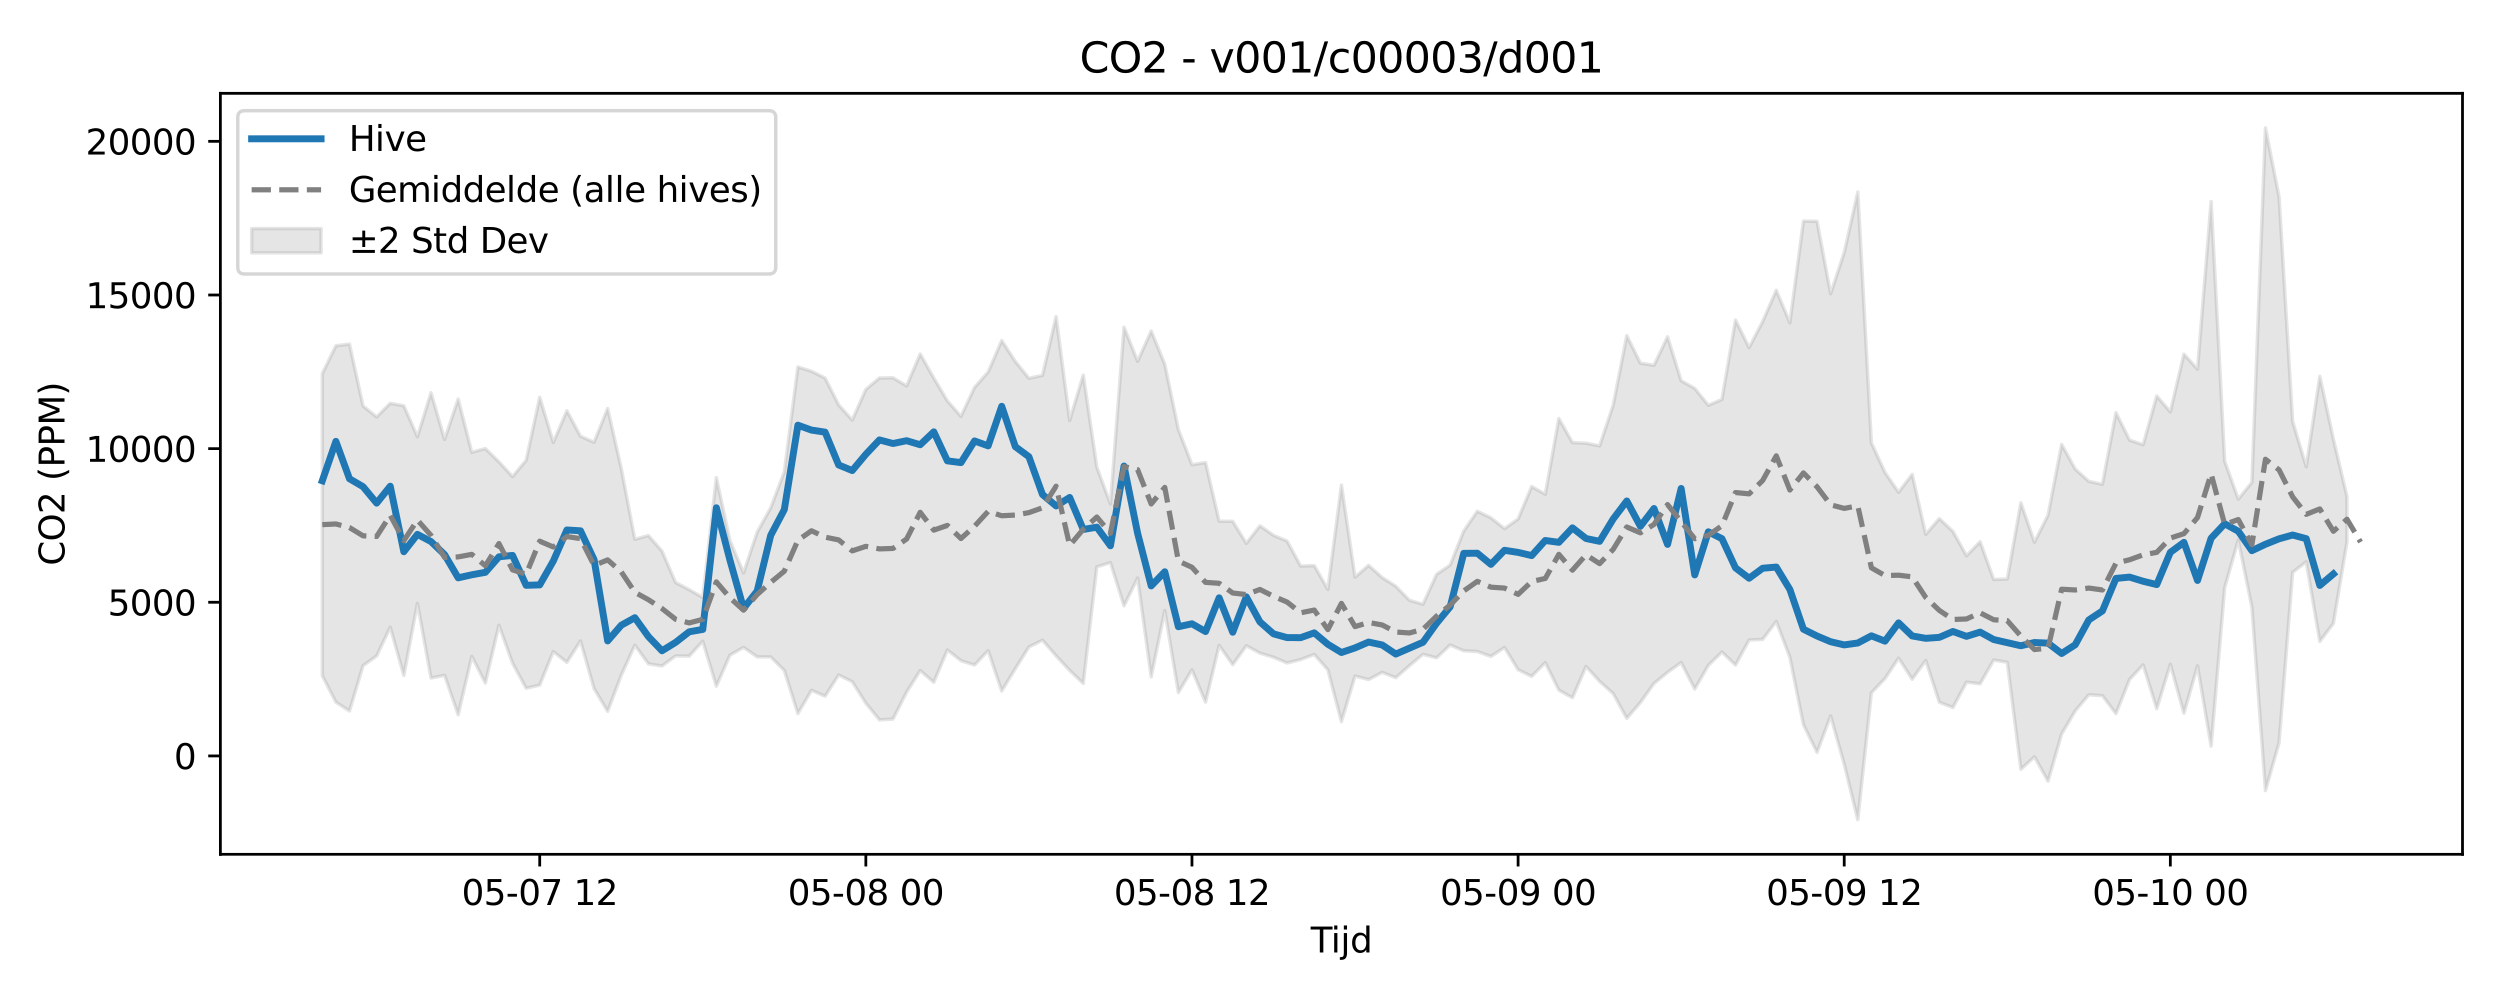 <?xml version="1.0" encoding="utf-8" standalone="no"?>
<!DOCTYPE svg PUBLIC "-//W3C//DTD SVG 1.1//EN"
  "http://www.w3.org/Graphics/SVG/1.1/DTD/svg11.dtd">
<svg xmlns:xlink="http://www.w3.org/1999/xlink" width="720pt" height="288pt" viewBox="0 0 720 288" xmlns="http://www.w3.org/2000/svg" version="1.1">
 <defs>
  <style type="text/css">*{stroke-linejoin: round; stroke-linecap: butt}</style>
 </defs>
 <g id="figure_1">
  <g id="patch_1">
   <path d="M 0 288 
L 720 288 
L 720 0 
L 0 0 
z
" style="fill: #ffffff"/>
  </g>
  <g id="axes_1">
   <g id="patch_2">
    <path d="M 63.47 246.04 
L 709.2 246.04 
L 709.2 26.88 
L 63.47 26.88 
z
" style="fill: #ffffff"/>
   </g>
   <g id="FillBetweenPolyCollection_1">
    <defs>
     <path id="m58851c2f82" d="M 92.821 -180.412 
L 92.821 -93.386 
L 96.735 -85.778 
L 100.648 -83.23 
L 104.562 -96.297 
L 108.475 -99.089 
L 112.389 -107.369 
L 116.302 -93.456 
L 120.216 -114.241 
L 124.129 -92.728 
L 128.043 -93.505 
L 131.957 -82.131 
L 135.87 -98.96 
L 139.784 -91.301 
L 143.697 -107.933 
L 147.611 -97.008 
L 151.524 -89.794 
L 155.438 -90.684 
L 159.351 -100.357 
L 163.265 -97.239 
L 167.178 -103.407 
L 171.092 -89.686 
L 175.005 -83.14 
L 178.919 -93.519 
L 182.832 -102.191 
L 186.746 -96.809 
L 190.659 -96.2 
L 194.573 -99.08 
L 198.486 -99.02 
L 202.4 -103.33 
L 206.313 -90.382 
L 210.227 -99.32 
L 214.14 -101.553 
L 218.054 -98.819 
L 221.967 -98.802 
L 225.881 -94.908 
L 229.794 -82.474 
L 233.708 -89.199 
L 237.621 -87.486 
L 241.535 -93.615 
L 245.448 -91.675 
L 249.362 -85.473 
L 253.275 -80.681 
L 257.189 -80.901 
L 261.103 -88.665 
L 265.016 -94.877 
L 268.93 -91.498 
L 272.843 -100.819 
L 276.757 -97.719 
L 280.67 -96.469 
L 284.584 -100.609 
L 288.497 -88.999 
L 292.411 -95.415 
L 296.324 -101.674 
L 300.238 -103.624 
L 304.151 -99.119 
L 308.065 -94.916 
L 311.978 -91.164 
L 315.892 -124.753 
L 319.805 -125.964 
L 323.719 -113.519 
L 327.632 -121.52 
L 331.546 -93.05 
L 335.459 -112.157 
L 339.373 -88.56 
L 343.286 -95.089 
L 347.2 -85.779 
L 351.113 -102.124 
L 355.027 -96.565 
L 358.94 -102.01 
L 362.854 -99.909 
L 366.767 -98.719 
L 370.681 -97.058 
L 374.594 -98.05 
L 378.508 -99.514 
L 382.421 -95.096 
L 386.335 -80.148 
L 390.249 -93.297 
L 394.162 -92.284 
L 398.076 -94.365 
L 401.989 -92.819 
L 405.903 -96.28 
L 409.816 -99.556 
L 413.73 -98.536 
L 417.643 -102.232 
L 421.557 -100.572 
L 425.47 -100.37 
L 429.384 -98.937 
L 433.297 -101.522 
L 437.211 -95.131 
L 441.124 -93.196 
L 445.038 -97.162 
L 448.951 -89.238 
L 452.865 -87.047 
L 456.778 -96.052 
L 460.692 -91.756 
L 464.605 -88.255 
L 468.519 -81.105 
L 472.432 -85.672 
L 476.346 -91.15 
L 480.259 -94.362 
L 484.173 -97.201 
L 488.086 -89.548 
L 492 -96.372 
L 495.913 -100.225 
L 499.827 -96.469 
L 503.74 -103.677 
L 507.654 -103.855 
L 511.567 -109.017 
L 515.481 -98.706 
L 519.395 -79.256 
L 523.308 -71.3 
L 527.222 -81.832 
L 531.135 -67.902 
L 535.049 -51.922 
L 538.962 -88.48 
L 542.876 -92.554 
L 546.789 -98.465 
L 550.703 -92.375 
L 554.616 -97.773 
L 558.53 -85.744 
L 562.443 -84.231 
L 566.357 -91.541 
L 570.27 -91.051 
L 574.184 -97.902 
L 578.097 -97.25 
L 582.011 -66.457 
L 585.924 -70.019 
L 589.838 -63.018 
L 593.751 -76.612 
L 597.665 -83.253 
L 601.578 -87.905 
L 605.492 -87.647 
L 609.405 -82.477 
L 613.319 -92.339 
L 617.232 -96.51 
L 621.146 -83.893 
L 625.059 -96.688 
L 628.973 -82.596 
L 632.886 -96.231 
L 636.8 -73.108 
L 640.713 -118.762 
L 644.627 -132.502 
L 648.541 -113.176 
L 652.454 -60.318 
L 656.368 -74.056 
L 660.281 -123.163 
L 664.195 -126.194 
L 668.108 -103.256 
L 672.022 -108.475 
L 675.935 -131.946 
L 675.935 -144.979 
L 675.935 -144.979 
L 672.022 -161.518 
L 668.108 -179.607 
L 664.195 -153.557 
L 660.281 -166.635 
L 656.368 -231.303 
L 652.454 -251.158 
L 648.541 -149.058 
L 644.627 -144.246 
L 640.713 -155.158 
L 636.8 -229.968 
L 632.886 -181.679 
L 628.973 -186.022 
L 625.059 -169.373 
L 621.146 -173.948 
L 617.232 -159.912 
L 613.319 -161.246 
L 609.405 -169.149 
L 605.492 -148.526 
L 601.578 -149.377 
L 597.665 -152.914 
L 593.751 -159.995 
L 589.838 -139.65 
L 585.924 -131.84 
L 582.011 -143.177 
L 578.097 -121.255 
L 574.184 -121.112 
L 570.27 -131.975 
L 566.357 -127.935 
L 562.443 -134.952 
L 558.53 -138.652 
L 554.616 -134.091 
L 550.703 -151.38 
L 546.789 -146.218 
L 542.876 -151.923 
L 538.962 -160.464 
L 535.049 -232.692 
L 531.135 -215.269 
L 527.222 -203.398 
L 523.308 -224.273 
L 519.395 -224.339 
L 515.481 -195.043 
L 511.567 -204.41 
L 507.654 -195.405 
L 503.74 -187.867 
L 499.827 -195.826 
L 495.913 -172.957 
L 492 -171.284 
L 488.086 -176.129 
L 484.173 -178.351 
L 480.259 -191.001 
L 476.346 -182.778 
L 472.432 -183.419 
L 468.519 -191.349 
L 464.605 -171.33 
L 460.692 -159.59 
L 456.778 -160.361 
L 452.865 -160.539 
L 448.951 -167.466 
L 445.038 -145.643 
L 441.124 -147.87 
L 437.211 -138.522 
L 433.297 -135.748 
L 429.384 -138.855 
L 425.47 -140.767 
L 421.557 -135.053 
L 417.643 -125.25 
L 413.73 -122.577 
L 409.816 -113.974 
L 405.903 -115.13 
L 401.989 -119.146 
L 398.076 -121.654 
L 394.162 -125.171 
L 390.249 -121.781 
L 386.335 -148.303 
L 382.421 -118.25 
L 378.508 -125.094 
L 374.594 -124.976 
L 370.681 -132.17 
L 366.767 -133.83 
L 362.854 -136.563 
L 358.94 -131.509 
L 355.027 -137.857 
L 351.113 -137.898 
L 347.2 -154.778 
L 343.286 -154.159 
L 339.373 -164.275 
L 335.459 -183.097 
L 331.546 -192.668 
L 327.632 -183.943 
L 323.719 -193.761 
L 319.805 -142.874 
L 315.892 -153.441 
L 311.978 -179.985 
L 308.065 -166.902 
L 304.151 -196.823 
L 300.238 -179.886 
L 296.324 -179.053 
L 292.411 -183.906 
L 288.497 -189.927 
L 284.584 -180.844 
L 280.67 -176.427 
L 276.757 -168.076 
L 272.843 -172.541 
L 268.93 -179.135 
L 265.016 -186.038 
L 261.103 -176.857 
L 257.189 -179.202 
L 253.275 -179.145 
L 249.362 -175.826 
L 245.448 -167.02 
L 241.535 -171.393 
L 237.621 -179.125 
L 233.708 -181.074 
L 229.794 -182.317 
L 225.881 -152.088 
L 221.967 -141.74 
L 218.054 -134.695 
L 214.14 -122.988 
L 210.227 -132.321 
L 206.313 -150.43 
L 202.4 -115.924 
L 198.486 -118.168 
L 194.573 -120.222 
L 190.659 -129.279 
L 186.746 -133.758 
L 182.832 -132.68 
L 178.919 -153.106 
L 175.005 -170.363 
L 171.092 -160.638 
L 167.178 -162.352 
L 163.265 -169.705 
L 159.351 -160.577 
L 155.438 -173.592 
L 151.524 -155.428 
L 147.611 -150.739 
L 143.697 -154.984 
L 139.784 -158.815 
L 135.87 -157.735 
L 131.957 -173.093 
L 128.043 -161.429 
L 124.129 -174.894 
L 120.216 -162.206 
L 116.302 -171.132 
L 112.389 -171.847 
L 108.475 -167.92 
L 104.562 -171.072 
L 100.648 -188.896 
L 96.735 -188.417 
L 92.821 -180.412 
z
" style="stroke: #808080; stroke-opacity: 0.2"/>
    </defs>
    <g clip-path="url(#pfb9b9f0c45)">
     <use xlink:href="#m58851c2f82" x="0" y="288" style="fill: #808080; fill-opacity: 0.2; stroke: #808080; stroke-opacity: 0.2"/>
    </g>
   </g>
   <g id="matplotlib.axis_1">
    <g id="xtick_1">
     <g id="line2d_1">
      <defs>
       <path id="m6bcdf8ae6e" d="M 0 0 
L 0 3.5 
" style="stroke: #000000; stroke-width: 0.8"/>
      </defs>
      <g>
       <use xlink:href="#m6bcdf8ae6e" x="155.438" y="246.04" style="stroke: #000000; stroke-width: 0.8"/>
      </g>
     </g>
     <g id="text_1">
      <!-- 05-07 12 -->
      <g transform="translate(132.957 260.638) scale(0.1 -0.1)">
       <defs>
        <path id="DejaVuSans-30" d="M 2034 4250 
Q 1547 4250 1301 3770 
Q 1056 3291 1056 2328 
Q 1056 1369 1301 889 
Q 1547 409 2034 409 
Q 2525 409 2770 889 
Q 3016 1369 3016 2328 
Q 3016 3291 2770 3770 
Q 2525 4250 2034 4250 
z
M 2034 4750 
Q 2819 4750 3233 4129 
Q 3647 3509 3647 2328 
Q 3647 1150 3233 529 
Q 2819 -91 2034 -91 
Q 1250 -91 836 529 
Q 422 1150 422 2328 
Q 422 3509 836 4129 
Q 1250 4750 2034 4750 
z
" transform="scale(0.016)"/>
        <path id="DejaVuSans-35" d="M 691 4666 
L 3169 4666 
L 3169 4134 
L 1269 4134 
L 1269 2991 
Q 1406 3038 1543 3061 
Q 1681 3084 1819 3084 
Q 2600 3084 3056 2656 
Q 3513 2228 3513 1497 
Q 3513 744 3044 326 
Q 2575 -91 1722 -91 
Q 1428 -91 1123 -41 
Q 819 9 494 109 
L 494 744 
Q 775 591 1075 516 
Q 1375 441 1709 441 
Q 2250 441 2565 725 
Q 2881 1009 2881 1497 
Q 2881 1984 2565 2268 
Q 2250 2553 1709 2553 
Q 1456 2553 1204 2497 
Q 953 2441 691 2322 
L 691 4666 
z
" transform="scale(0.016)"/>
        <path id="DejaVuSans-2d" d="M 313 2009 
L 1997 2009 
L 1997 1497 
L 313 1497 
L 313 2009 
z
" transform="scale(0.016)"/>
        <path id="DejaVuSans-37" d="M 525 4666 
L 3525 4666 
L 3525 4397 
L 1831 0 
L 1172 0 
L 2766 4134 
L 525 4134 
L 525 4666 
z
" transform="scale(0.016)"/>
        <path id="DejaVuSans-20" transform="scale(0.016)"/>
        <path id="DejaVuSans-31" d="M 794 531 
L 1825 531 
L 1825 4091 
L 703 3866 
L 703 4441 
L 1819 4666 
L 2450 4666 
L 2450 531 
L 3481 531 
L 3481 0 
L 794 0 
L 794 531 
z
" transform="scale(0.016)"/>
        <path id="DejaVuSans-32" d="M 1228 531 
L 3431 531 
L 3431 0 
L 469 0 
L 469 531 
Q 828 903 1448 1529 
Q 2069 2156 2228 2338 
Q 2531 2678 2651 2914 
Q 2772 3150 2772 3378 
Q 2772 3750 2511 3984 
Q 2250 4219 1831 4219 
Q 1534 4219 1204 4116 
Q 875 4013 500 3803 
L 500 4441 
Q 881 4594 1212 4672 
Q 1544 4750 1819 4750 
Q 2544 4750 2975 4387 
Q 3406 4025 3406 3419 
Q 3406 3131 3298 2873 
Q 3191 2616 2906 2266 
Q 2828 2175 2409 1742 
Q 1991 1309 1228 531 
z
" transform="scale(0.016)"/>
       </defs>
       <use xlink:href="#DejaVuSans-30"/>
       <use xlink:href="#DejaVuSans-35" transform="translate(63.623 0)"/>
       <use xlink:href="#DejaVuSans-2d" transform="translate(127.246 0)"/>
       <use xlink:href="#DejaVuSans-30" transform="translate(163.33 0)"/>
       <use xlink:href="#DejaVuSans-37" transform="translate(226.953 0)"/>
       <use xlink:href="#DejaVuSans-20" transform="translate(290.576 0)"/>
       <use xlink:href="#DejaVuSans-31" transform="translate(322.363 0)"/>
       <use xlink:href="#DejaVuSans-32" transform="translate(385.986 0)"/>
      </g>
     </g>
    </g>
    <g id="xtick_2">
     <g id="line2d_2">
      <g>
       <use xlink:href="#m6bcdf8ae6e" x="249.362" y="246.04" style="stroke: #000000; stroke-width: 0.8"/>
      </g>
     </g>
     <g id="text_2">
      <!-- 05-08 00 -->
      <g transform="translate(226.882 260.638) scale(0.1 -0.1)">
       <defs>
        <path id="DejaVuSans-38" d="M 2034 2216 
Q 1584 2216 1326 1975 
Q 1069 1734 1069 1313 
Q 1069 891 1326 650 
Q 1584 409 2034 409 
Q 2484 409 2743 651 
Q 3003 894 3003 1313 
Q 3003 1734 2745 1975 
Q 2488 2216 2034 2216 
z
M 1403 2484 
Q 997 2584 770 2862 
Q 544 3141 544 3541 
Q 544 4100 942 4425 
Q 1341 4750 2034 4750 
Q 2731 4750 3128 4425 
Q 3525 4100 3525 3541 
Q 3525 3141 3298 2862 
Q 3072 2584 2669 2484 
Q 3125 2378 3379 2068 
Q 3634 1759 3634 1313 
Q 3634 634 3220 271 
Q 2806 -91 2034 -91 
Q 1263 -91 848 271 
Q 434 634 434 1313 
Q 434 1759 690 2068 
Q 947 2378 1403 2484 
z
M 1172 3481 
Q 1172 3119 1398 2916 
Q 1625 2713 2034 2713 
Q 2441 2713 2670 2916 
Q 2900 3119 2900 3481 
Q 2900 3844 2670 4047 
Q 2441 4250 2034 4250 
Q 1625 4250 1398 4047 
Q 1172 3844 1172 3481 
z
" transform="scale(0.016)"/>
       </defs>
       <use xlink:href="#DejaVuSans-30"/>
       <use xlink:href="#DejaVuSans-35" transform="translate(63.623 0)"/>
       <use xlink:href="#DejaVuSans-2d" transform="translate(127.246 0)"/>
       <use xlink:href="#DejaVuSans-30" transform="translate(163.33 0)"/>
       <use xlink:href="#DejaVuSans-38" transform="translate(226.953 0)"/>
       <use xlink:href="#DejaVuSans-20" transform="translate(290.576 0)"/>
       <use xlink:href="#DejaVuSans-30" transform="translate(322.363 0)"/>
       <use xlink:href="#DejaVuSans-30" transform="translate(385.986 0)"/>
      </g>
     </g>
    </g>
    <g id="xtick_3">
     <g id="line2d_3">
      <g>
       <use xlink:href="#m6bcdf8ae6e" x="343.286" y="246.04" style="stroke: #000000; stroke-width: 0.8"/>
      </g>
     </g>
     <g id="text_3">
      <!-- 05-08 12 -->
      <g transform="translate(320.806 260.638) scale(0.1 -0.1)">
       <use xlink:href="#DejaVuSans-30"/>
       <use xlink:href="#DejaVuSans-35" transform="translate(63.623 0)"/>
       <use xlink:href="#DejaVuSans-2d" transform="translate(127.246 0)"/>
       <use xlink:href="#DejaVuSans-30" transform="translate(163.33 0)"/>
       <use xlink:href="#DejaVuSans-38" transform="translate(226.953 0)"/>
       <use xlink:href="#DejaVuSans-20" transform="translate(290.576 0)"/>
       <use xlink:href="#DejaVuSans-31" transform="translate(322.363 0)"/>
       <use xlink:href="#DejaVuSans-32" transform="translate(385.986 0)"/>
      </g>
     </g>
    </g>
    <g id="xtick_4">
     <g id="line2d_4">
      <g>
       <use xlink:href="#m6bcdf8ae6e" x="437.211" y="246.04" style="stroke: #000000; stroke-width: 0.8"/>
      </g>
     </g>
     <g id="text_4">
      <!-- 05-09 00 -->
      <g transform="translate(414.73 260.638) scale(0.1 -0.1)">
       <defs>
        <path id="DejaVuSans-39" d="M 703 97 
L 703 672 
Q 941 559 1184 500 
Q 1428 441 1663 441 
Q 2288 441 2617 861 
Q 2947 1281 2994 2138 
Q 2813 1869 2534 1725 
Q 2256 1581 1919 1581 
Q 1219 1581 811 2004 
Q 403 2428 403 3163 
Q 403 3881 828 4315 
Q 1253 4750 1959 4750 
Q 2769 4750 3195 4129 
Q 3622 3509 3622 2328 
Q 3622 1225 3098 567 
Q 2575 -91 1691 -91 
Q 1453 -91 1209 -44 
Q 966 3 703 97 
z
M 1959 2075 
Q 2384 2075 2632 2365 
Q 2881 2656 2881 3163 
Q 2881 3666 2632 3958 
Q 2384 4250 1959 4250 
Q 1534 4250 1286 3958 
Q 1038 3666 1038 3163 
Q 1038 2656 1286 2365 
Q 1534 2075 1959 2075 
z
" transform="scale(0.016)"/>
       </defs>
       <use xlink:href="#DejaVuSans-30"/>
       <use xlink:href="#DejaVuSans-35" transform="translate(63.623 0)"/>
       <use xlink:href="#DejaVuSans-2d" transform="translate(127.246 0)"/>
       <use xlink:href="#DejaVuSans-30" transform="translate(163.33 0)"/>
       <use xlink:href="#DejaVuSans-39" transform="translate(226.953 0)"/>
       <use xlink:href="#DejaVuSans-20" transform="translate(290.576 0)"/>
       <use xlink:href="#DejaVuSans-30" transform="translate(322.363 0)"/>
       <use xlink:href="#DejaVuSans-30" transform="translate(385.986 0)"/>
      </g>
     </g>
    </g>
    <g id="xtick_5">
     <g id="line2d_5">
      <g>
       <use xlink:href="#m6bcdf8ae6e" x="531.135" y="246.04" style="stroke: #000000; stroke-width: 0.8"/>
      </g>
     </g>
     <g id="text_5">
      <!-- 05-09 12 -->
      <g transform="translate(508.655 260.638) scale(0.1 -0.1)">
       <use xlink:href="#DejaVuSans-30"/>
       <use xlink:href="#DejaVuSans-35" transform="translate(63.623 0)"/>
       <use xlink:href="#DejaVuSans-2d" transform="translate(127.246 0)"/>
       <use xlink:href="#DejaVuSans-30" transform="translate(163.33 0)"/>
       <use xlink:href="#DejaVuSans-39" transform="translate(226.953 0)"/>
       <use xlink:href="#DejaVuSans-20" transform="translate(290.576 0)"/>
       <use xlink:href="#DejaVuSans-31" transform="translate(322.363 0)"/>
       <use xlink:href="#DejaVuSans-32" transform="translate(385.986 0)"/>
      </g>
     </g>
    </g>
    <g id="xtick_6">
     <g id="line2d_6">
      <g>
       <use xlink:href="#m6bcdf8ae6e" x="625.059" y="246.04" style="stroke: #000000; stroke-width: 0.8"/>
      </g>
     </g>
     <g id="text_6">
      <!-- 05-10 00 -->
      <g transform="translate(602.579 260.638) scale(0.1 -0.1)">
       <use xlink:href="#DejaVuSans-30"/>
       <use xlink:href="#DejaVuSans-35" transform="translate(63.623 0)"/>
       <use xlink:href="#DejaVuSans-2d" transform="translate(127.246 0)"/>
       <use xlink:href="#DejaVuSans-31" transform="translate(163.33 0)"/>
       <use xlink:href="#DejaVuSans-30" transform="translate(226.953 0)"/>
       <use xlink:href="#DejaVuSans-20" transform="translate(290.576 0)"/>
       <use xlink:href="#DejaVuSans-30" transform="translate(322.363 0)"/>
       <use xlink:href="#DejaVuSans-30" transform="translate(385.986 0)"/>
      </g>
     </g>
    </g>
    <g id="text_7">
     <!-- Tijd -->
     <g transform="translate(377.485 274.317) scale(0.1 -0.1)">
      <defs>
       <path id="DejaVuSans-54" d="M -19 4666 
L 3928 4666 
L 3928 4134 
L 2272 4134 
L 2272 0 
L 1638 0 
L 1638 4134 
L -19 4134 
L -19 4666 
z
" transform="scale(0.016)"/>
       <path id="DejaVuSans-69" d="M 603 3500 
L 1178 3500 
L 1178 0 
L 603 0 
L 603 3500 
z
M 603 4863 
L 1178 4863 
L 1178 4134 
L 603 4134 
L 603 4863 
z
" transform="scale(0.016)"/>
       <path id="DejaVuSans-6a" d="M 603 3500 
L 1178 3500 
L 1178 -63 
Q 1178 -731 923 -1031 
Q 669 -1331 103 -1331 
L -116 -1331 
L -116 -844 
L 38 -844 
Q 366 -844 484 -692 
Q 603 -541 603 -63 
L 603 3500 
z
M 603 4863 
L 1178 4863 
L 1178 4134 
L 603 4134 
L 603 4863 
z
" transform="scale(0.016)"/>
       <path id="DejaVuSans-64" d="M 2906 2969 
L 2906 4863 
L 3481 4863 
L 3481 0 
L 2906 0 
L 2906 525 
Q 2725 213 2448 61 
Q 2172 -91 1784 -91 
Q 1150 -91 751 415 
Q 353 922 353 1747 
Q 353 2572 751 3078 
Q 1150 3584 1784 3584 
Q 2172 3584 2448 3432 
Q 2725 3281 2906 2969 
z
M 947 1747 
Q 947 1113 1208 752 
Q 1469 391 1925 391 
Q 2381 391 2643 752 
Q 2906 1113 2906 1747 
Q 2906 2381 2643 2742 
Q 2381 3103 1925 3103 
Q 1469 3103 1208 2742 
Q 947 2381 947 1747 
z
" transform="scale(0.016)"/>
      </defs>
      <use xlink:href="#DejaVuSans-54"/>
      <use xlink:href="#DejaVuSans-69" transform="translate(57.959 0)"/>
      <use xlink:href="#DejaVuSans-6a" transform="translate(85.742 0)"/>
      <use xlink:href="#DejaVuSans-64" transform="translate(113.525 0)"/>
     </g>
    </g>
   </g>
   <g id="matplotlib.axis_2">
    <g id="ytick_1">
     <g id="line2d_7">
      <defs>
       <path id="m6cd9d78342" d="M 0 0 
L -3.5 0 
" style="stroke: #000000; stroke-width: 0.8"/>
      </defs>
      <g>
       <use xlink:href="#m6cd9d78342" x="63.47" y="217.704" style="stroke: #000000; stroke-width: 0.8"/>
      </g>
     </g>
     <g id="text_8">
      <!-- 0 -->
      <g transform="translate(50.108 221.503) scale(0.1 -0.1)">
       <use xlink:href="#DejaVuSans-30"/>
      </g>
     </g>
    </g>
    <g id="ytick_2">
     <g id="line2d_8">
      <g>
       <use xlink:href="#m6cd9d78342" x="63.47" y="173.455" style="stroke: #000000; stroke-width: 0.8"/>
      </g>
     </g>
     <g id="text_9">
      <!-- 5000 -->
      <g transform="translate(31.02 177.254) scale(0.1 -0.1)">
       <use xlink:href="#DejaVuSans-35"/>
       <use xlink:href="#DejaVuSans-30" transform="translate(63.623 0)"/>
       <use xlink:href="#DejaVuSans-30" transform="translate(127.246 0)"/>
       <use xlink:href="#DejaVuSans-30" transform="translate(190.869 0)"/>
      </g>
     </g>
    </g>
    <g id="ytick_3">
     <g id="line2d_9">
      <g>
       <use xlink:href="#m6cd9d78342" x="63.47" y="129.207" style="stroke: #000000; stroke-width: 0.8"/>
      </g>
     </g>
     <g id="text_10">
      <!-- 10000 -->
      <g transform="translate(24.657 133.006) scale(0.1 -0.1)">
       <use xlink:href="#DejaVuSans-31"/>
       <use xlink:href="#DejaVuSans-30" transform="translate(63.623 0)"/>
       <use xlink:href="#DejaVuSans-30" transform="translate(127.246 0)"/>
       <use xlink:href="#DejaVuSans-30" transform="translate(190.869 0)"/>
       <use xlink:href="#DejaVuSans-30" transform="translate(254.492 0)"/>
      </g>
     </g>
    </g>
    <g id="ytick_4">
     <g id="line2d_10">
      <g>
       <use xlink:href="#m6cd9d78342" x="63.47" y="84.958" style="stroke: #000000; stroke-width: 0.8"/>
      </g>
     </g>
     <g id="text_11">
      <!-- 15000 -->
      <g transform="translate(24.657 88.758) scale(0.1 -0.1)">
       <use xlink:href="#DejaVuSans-31"/>
       <use xlink:href="#DejaVuSans-35" transform="translate(63.623 0)"/>
       <use xlink:href="#DejaVuSans-30" transform="translate(127.246 0)"/>
       <use xlink:href="#DejaVuSans-30" transform="translate(190.869 0)"/>
       <use xlink:href="#DejaVuSans-30" transform="translate(254.492 0)"/>
      </g>
     </g>
    </g>
    <g id="ytick_5">
     <g id="line2d_11">
      <g>
       <use xlink:href="#m6cd9d78342" x="63.47" y="40.71" style="stroke: #000000; stroke-width: 0.8"/>
      </g>
     </g>
     <g id="text_12">
      <!-- 20000 -->
      <g transform="translate(24.657 44.509) scale(0.1 -0.1)">
       <use xlink:href="#DejaVuSans-32"/>
       <use xlink:href="#DejaVuSans-30" transform="translate(63.623 0)"/>
       <use xlink:href="#DejaVuSans-30" transform="translate(127.246 0)"/>
       <use xlink:href="#DejaVuSans-30" transform="translate(190.869 0)"/>
       <use xlink:href="#DejaVuSans-30" transform="translate(254.492 0)"/>
      </g>
     </g>
    </g>
    <g id="text_13">
     <!-- CO2 (PPM) -->
     <g transform="translate(18.578 162.903) rotate(-90) scale(0.1 -0.1)">
      <defs>
       <path id="DejaVuSans-43" d="M 4122 4306 
L 4122 3641 
Q 3803 3938 3442 4084 
Q 3081 4231 2675 4231 
Q 1875 4231 1450 3742 
Q 1025 3253 1025 2328 
Q 1025 1406 1450 917 
Q 1875 428 2675 428 
Q 3081 428 3442 575 
Q 3803 722 4122 1019 
L 4122 359 
Q 3791 134 3420 21 
Q 3050 -91 2638 -91 
Q 1578 -91 968 557 
Q 359 1206 359 2328 
Q 359 3453 968 4101 
Q 1578 4750 2638 4750 
Q 3056 4750 3426 4639 
Q 3797 4528 4122 4306 
z
" transform="scale(0.016)"/>
       <path id="DejaVuSans-4f" d="M 2522 4238 
Q 1834 4238 1429 3725 
Q 1025 3213 1025 2328 
Q 1025 1447 1429 934 
Q 1834 422 2522 422 
Q 3209 422 3611 934 
Q 4013 1447 4013 2328 
Q 4013 3213 3611 3725 
Q 3209 4238 2522 4238 
z
M 2522 4750 
Q 3503 4750 4090 4092 
Q 4678 3434 4678 2328 
Q 4678 1225 4090 567 
Q 3503 -91 2522 -91 
Q 1538 -91 948 565 
Q 359 1222 359 2328 
Q 359 3434 948 4092 
Q 1538 4750 2522 4750 
z
" transform="scale(0.016)"/>
       <path id="DejaVuSans-28" d="M 1984 4856 
Q 1566 4138 1362 3434 
Q 1159 2731 1159 2009 
Q 1159 1288 1364 580 
Q 1569 -128 1984 -844 
L 1484 -844 
Q 1016 -109 783 600 
Q 550 1309 550 2009 
Q 550 2706 781 3412 
Q 1013 4119 1484 4856 
L 1984 4856 
z
" transform="scale(0.016)"/>
       <path id="DejaVuSans-50" d="M 1259 4147 
L 1259 2394 
L 2053 2394 
Q 2494 2394 2734 2622 
Q 2975 2850 2975 3272 
Q 2975 3691 2734 3919 
Q 2494 4147 2053 4147 
L 1259 4147 
z
M 628 4666 
L 2053 4666 
Q 2838 4666 3239 4311 
Q 3641 3956 3641 3272 
Q 3641 2581 3239 2228 
Q 2838 1875 2053 1875 
L 1259 1875 
L 1259 0 
L 628 0 
L 628 4666 
z
" transform="scale(0.016)"/>
       <path id="DejaVuSans-4d" d="M 628 4666 
L 1569 4666 
L 2759 1491 
L 3956 4666 
L 4897 4666 
L 4897 0 
L 4281 0 
L 4281 4097 
L 3078 897 
L 2444 897 
L 1241 4097 
L 1241 0 
L 628 0 
L 628 4666 
z
" transform="scale(0.016)"/>
       <path id="DejaVuSans-29" d="M 513 4856 
L 1013 4856 
Q 1481 4119 1714 3412 
Q 1947 2706 1947 2009 
Q 1947 1309 1714 600 
Q 1481 -109 1013 -844 
L 513 -844 
Q 928 -128 1133 580 
Q 1338 1288 1338 2009 
Q 1338 2731 1133 3434 
Q 928 4138 513 4856 
z
" transform="scale(0.016)"/>
      </defs>
      <use xlink:href="#DejaVuSans-43"/>
      <use xlink:href="#DejaVuSans-4f" transform="translate(69.824 0)"/>
      <use xlink:href="#DejaVuSans-32" transform="translate(148.535 0)"/>
      <use xlink:href="#DejaVuSans-20" transform="translate(212.158 0)"/>
      <use xlink:href="#DejaVuSans-28" transform="translate(243.945 0)"/>
      <use xlink:href="#DejaVuSans-50" transform="translate(282.959 0)"/>
      <use xlink:href="#DejaVuSans-50" transform="translate(343.262 0)"/>
      <use xlink:href="#DejaVuSans-4d" transform="translate(403.564 0)"/>
      <use xlink:href="#DejaVuSans-29" transform="translate(489.844 0)"/>
     </g>
    </g>
   </g>
   <g id="line2d_12">
    <path d="M 92.821 138.464 
L 96.735 127.115 
L 100.648 137.877 
L 104.562 140.169 
L 108.475 144.897 
L 112.389 140.036 
L 116.302 158.893 
L 120.216 153.892 
L 124.129 155.971 
L 128.043 159.729 
L 131.957 166.414 
L 135.87 165.541 
L 139.784 164.827 
L 143.697 160.367 
L 147.611 159.962 
L 151.524 168.57 
L 155.438 168.449 
L 159.351 161.585 
L 163.265 152.632 
L 167.178 152.871 
L 171.092 161.181 
L 175.005 184.582 
L 178.919 180.066 
L 182.832 177.898 
L 186.746 183.345 
L 190.659 187.423 
L 194.573 185.007 
L 198.486 181.96 
L 202.4 181.275 
L 206.313 146.242 
L 210.227 161.325 
L 214.14 175.205 
L 218.054 170.258 
L 221.967 154.175 
L 225.881 146.77 
L 229.794 122.452 
L 233.708 123.867 
L 237.621 124.457 
L 241.535 133.915 
L 245.448 135.52 
L 249.362 130.832 
L 253.275 126.696 
L 257.189 127.732 
L 261.103 126.921 
L 265.016 128.089 
L 268.93 124.375 
L 272.843 132.726 
L 276.757 133.233 
L 280.67 126.997 
L 284.584 128.404 
L 288.497 117.018 
L 292.411 128.643 
L 296.324 131.54 
L 300.238 142.422 
L 304.151 145.711 
L 308.065 143.269 
L 311.978 152.479 
L 315.892 151.83 
L 319.805 157.184 
L 323.719 134.228 
L 327.632 153.573 
L 331.546 168.741 
L 335.459 164.672 
L 339.373 180.494 
L 343.286 179.653 
L 347.2 181.886 
L 351.113 172.175 
L 355.027 182.081 
L 358.94 171.901 
L 362.854 179.098 
L 366.767 182.553 
L 370.681 183.627 
L 374.594 183.644 
L 378.508 182.265 
L 382.421 185.547 
L 386.335 187.925 
L 390.249 186.591 
L 394.162 184.913 
L 398.076 185.75 
L 401.989 188.37 
L 409.816 184.975 
L 413.73 179.503 
L 417.643 174.762 
L 421.557 159.367 
L 425.47 159.328 
L 429.384 162.535 
L 433.297 158.487 
L 437.211 159.086 
L 441.124 160.007 
L 445.038 155.661 
L 448.951 156.19 
L 452.865 152.024 
L 456.778 155.092 
L 460.692 155.903 
L 464.605 149.452 
L 468.519 144.284 
L 472.432 151.573 
L 476.346 146.455 
L 480.259 156.782 
L 484.173 140.685 
L 488.086 165.57 
L 492 153.163 
L 495.913 155.136 
L 499.827 163.538 
L 503.74 166.532 
L 507.654 163.65 
L 511.567 163.311 
L 515.481 169.768 
L 519.395 181.219 
L 523.308 183.169 
L 527.222 184.818 
L 531.135 185.733 
L 535.049 185.184 
L 538.962 183.119 
L 542.876 184.65 
L 546.789 179.387 
L 550.703 183.152 
L 554.616 183.836 
L 558.53 183.559 
L 562.443 181.868 
L 566.357 183.27 
L 570.27 182.045 
L 574.184 184.193 
L 582.011 185.981 
L 585.924 185.042 
L 589.838 185.216 
L 593.751 188.208 
L 597.665 185.688 
L 601.578 178.538 
L 605.492 175.948 
L 609.405 166.576 
L 613.319 166.207 
L 617.232 167.408 
L 621.146 168.358 
L 625.059 159.075 
L 628.973 156.198 
L 632.886 167.169 
L 636.8 155.015 
L 640.713 150.847 
L 644.627 152.998 
L 648.541 158.594 
L 652.454 156.743 
L 656.368 155.178 
L 660.281 154.089 
L 664.195 155.139 
L 668.108 168.606 
L 672.022 165.296 
L 672.022 165.296 
" clip-path="url(#pfb9b9f0c45)" style="fill: none; stroke: #1f77b4; stroke-width: 2; stroke-linecap: square"/>
   </g>
   <g id="line2d_13">
    <path d="M 92.821 151.101 
L 96.735 150.903 
L 100.648 151.937 
L 104.562 154.316 
L 108.475 154.496 
L 112.389 148.392 
L 116.302 155.706 
L 120.216 149.776 
L 124.129 154.189 
L 128.043 160.533 
L 131.957 160.388 
L 135.87 159.652 
L 139.784 162.942 
L 143.697 156.541 
L 147.611 164.126 
L 151.524 165.389 
L 155.438 155.862 
L 159.351 157.533 
L 163.265 154.528 
L 167.178 155.121 
L 171.092 162.838 
L 175.005 161.249 
L 178.919 164.687 
L 182.832 170.565 
L 186.746 172.717 
L 190.659 175.261 
L 194.573 178.349 
L 198.486 179.406 
L 202.4 178.373 
L 206.313 167.594 
L 210.227 172.179 
L 214.14 175.73 
L 218.054 171.243 
L 221.967 167.729 
L 225.881 164.502 
L 229.794 155.605 
L 233.708 152.863 
L 237.621 154.695 
L 241.535 155.496 
L 245.448 158.653 
L 249.362 157.35 
L 253.275 158.087 
L 257.189 157.948 
L 261.103 155.239 
L 265.016 147.543 
L 268.93 152.684 
L 272.843 151.32 
L 276.757 155.102 
L 280.67 151.552 
L 284.584 147.273 
L 288.497 148.537 
L 292.411 148.339 
L 296.324 147.636 
L 300.238 146.245 
L 304.151 140.029 
L 308.065 157.091 
L 311.978 152.425 
L 315.892 148.903 
L 319.805 153.581 
L 323.719 134.36 
L 327.632 135.268 
L 331.546 145.141 
L 335.459 140.373 
L 339.373 161.583 
L 343.286 163.376 
L 347.2 167.721 
L 351.113 167.989 
L 355.027 170.789 
L 358.94 171.241 
L 362.854 169.764 
L 366.767 171.726 
L 370.681 173.386 
L 374.594 176.487 
L 378.508 175.696 
L 382.421 181.327 
L 386.335 173.775 
L 390.249 180.461 
L 394.162 179.272 
L 398.076 179.991 
L 401.989 182.017 
L 405.903 182.295 
L 409.816 181.235 
L 413.73 177.444 
L 417.643 174.259 
L 421.557 170.188 
L 425.47 167.432 
L 429.384 169.104 
L 433.297 169.365 
L 437.211 171.174 
L 441.124 167.467 
L 445.038 166.597 
L 448.951 159.648 
L 452.865 164.207 
L 456.778 159.793 
L 460.692 162.327 
L 464.605 158.208 
L 468.519 151.773 
L 472.432 153.454 
L 476.346 151.036 
L 480.259 145.318 
L 488.086 155.161 
L 492 154.172 
L 495.913 151.409 
L 499.827 141.853 
L 503.74 142.228 
L 507.654 138.37 
L 511.567 131.287 
L 515.481 141.126 
L 519.395 136.202 
L 523.308 140.213 
L 527.222 145.385 
L 531.135 146.414 
L 535.049 145.693 
L 538.962 163.528 
L 542.876 165.762 
L 546.789 165.659 
L 550.703 166.122 
L 554.616 172.068 
L 558.53 175.802 
L 562.443 178.409 
L 566.357 178.262 
L 570.27 176.487 
L 574.184 178.493 
L 578.097 178.747 
L 582.011 183.183 
L 585.924 187.071 
L 589.838 186.666 
L 593.751 169.696 
L 597.665 169.917 
L 601.578 169.359 
L 605.492 169.914 
L 609.405 162.187 
L 613.319 161.208 
L 617.232 159.789 
L 621.146 159.079 
L 625.059 154.969 
L 628.973 153.691 
L 632.886 149.045 
L 636.8 136.462 
L 640.713 151.04 
L 644.627 149.626 
L 648.541 156.883 
L 652.454 132.262 
L 656.368 135.321 
L 660.281 143.101 
L 664.195 148.124 
L 668.108 146.568 
L 672.022 153.004 
L 675.935 149.537 
L 679.849 156.119 
L 679.849 156.119 
" clip-path="url(#pfb9b9f0c45)" style="fill: none; stroke-dasharray: 5.55,2.4; stroke-dashoffset: 0; stroke: #808080; stroke-width: 1.5"/>
   </g>
   <g id="patch_3">
    <path d="M 63.47 246.04 
L 63.47 26.88 
" style="fill: none; stroke: #000000; stroke-width: 0.8; stroke-linejoin: miter; stroke-linecap: square"/>
   </g>
   <g id="patch_4">
    <path d="M 709.2 246.04 
L 709.2 26.88 
" style="fill: none; stroke: #000000; stroke-width: 0.8; stroke-linejoin: miter; stroke-linecap: square"/>
   </g>
   <g id="patch_5">
    <path d="M 63.47 246.04 
L 709.2 246.04 
" style="fill: none; stroke: #000000; stroke-width: 0.8; stroke-linejoin: miter; stroke-linecap: square"/>
   </g>
   <g id="patch_6">
    <path d="M 63.47 26.88 
L 709.2 26.88 
" style="fill: none; stroke: #000000; stroke-width: 0.8; stroke-linejoin: miter; stroke-linecap: square"/>
   </g>
   <g id="text_14">
    <!-- CO2 - v001/c00003/d001 -->
    <g transform="translate(310.932 20.88) scale(0.12 -0.12)">
     <defs>
      <path id="DejaVuSans-76" d="M 191 3500 
L 800 3500 
L 1894 563 
L 2988 3500 
L 3597 3500 
L 2284 0 
L 1503 0 
L 191 3500 
z
" transform="scale(0.016)"/>
      <path id="DejaVuSans-2f" d="M 1625 4666 
L 2156 4666 
L 531 -594 
L 0 -594 
L 1625 4666 
z
" transform="scale(0.016)"/>
      <path id="DejaVuSans-63" d="M 3122 3366 
L 3122 2828 
Q 2878 2963 2633 3030 
Q 2388 3097 2138 3097 
Q 1578 3097 1268 2742 
Q 959 2388 959 1747 
Q 959 1106 1268 751 
Q 1578 397 2138 397 
Q 2388 397 2633 464 
Q 2878 531 3122 666 
L 3122 134 
Q 2881 22 2623 -34 
Q 2366 -91 2075 -91 
Q 1284 -91 818 406 
Q 353 903 353 1747 
Q 353 2603 823 3093 
Q 1294 3584 2113 3584 
Q 2378 3584 2631 3529 
Q 2884 3475 3122 3366 
z
" transform="scale(0.016)"/>
      <path id="DejaVuSans-33" d="M 2597 2516 
Q 3050 2419 3304 2112 
Q 3559 1806 3559 1356 
Q 3559 666 3084 287 
Q 2609 -91 1734 -91 
Q 1441 -91 1130 -33 
Q 819 25 488 141 
L 488 750 
Q 750 597 1062 519 
Q 1375 441 1716 441 
Q 2309 441 2620 675 
Q 2931 909 2931 1356 
Q 2931 1769 2642 2001 
Q 2353 2234 1838 2234 
L 1294 2234 
L 1294 2753 
L 1863 2753 
Q 2328 2753 2575 2939 
Q 2822 3125 2822 3475 
Q 2822 3834 2567 4026 
Q 2313 4219 1838 4219 
Q 1578 4219 1281 4162 
Q 984 4106 628 3988 
L 628 4550 
Q 988 4650 1302 4700 
Q 1616 4750 1894 4750 
Q 2613 4750 3031 4423 
Q 3450 4097 3450 3541 
Q 3450 3153 3228 2886 
Q 3006 2619 2597 2516 
z
" transform="scale(0.016)"/>
     </defs>
     <use xlink:href="#DejaVuSans-43"/>
     <use xlink:href="#DejaVuSans-4f" transform="translate(69.824 0)"/>
     <use xlink:href="#DejaVuSans-32" transform="translate(148.535 0)"/>
     <use xlink:href="#DejaVuSans-20" transform="translate(212.158 0)"/>
     <use xlink:href="#DejaVuSans-2d" transform="translate(243.945 0)"/>
     <use xlink:href="#DejaVuSans-20" transform="translate(280.029 0)"/>
     <use xlink:href="#DejaVuSans-76" transform="translate(311.816 0)"/>
     <use xlink:href="#DejaVuSans-30" transform="translate(370.996 0)"/>
     <use xlink:href="#DejaVuSans-30" transform="translate(434.619 0)"/>
     <use xlink:href="#DejaVuSans-31" transform="translate(498.242 0)"/>
     <use xlink:href="#DejaVuSans-2f" transform="translate(561.865 0)"/>
     <use xlink:href="#DejaVuSans-63" transform="translate(595.557 0)"/>
     <use xlink:href="#DejaVuSans-30" transform="translate(650.537 0)"/>
     <use xlink:href="#DejaVuSans-30" transform="translate(714.16 0)"/>
     <use xlink:href="#DejaVuSans-30" transform="translate(777.783 0)"/>
     <use xlink:href="#DejaVuSans-30" transform="translate(841.406 0)"/>
     <use xlink:href="#DejaVuSans-33" transform="translate(905.029 0)"/>
     <use xlink:href="#DejaVuSans-2f" transform="translate(968.652 0)"/>
     <use xlink:href="#DejaVuSans-64" transform="translate(1002.344 0)"/>
     <use xlink:href="#DejaVuSans-30" transform="translate(1065.82 0)"/>
     <use xlink:href="#DejaVuSans-30" transform="translate(1129.443 0)"/>
     <use xlink:href="#DejaVuSans-31" transform="translate(1193.066 0)"/>
    </g>
   </g>
   <g id="legend_1">
    <g id="patch_7">
     <path d="M 70.47 78.914 
L 221.414 78.914 
Q 223.414 78.914 223.414 76.914 
L 223.414 33.88 
Q 223.414 31.88 221.414 31.88 
L 70.47 31.88 
Q 68.47 31.88 68.47 33.88 
L 68.47 76.914 
Q 68.47 78.914 70.47 78.914 
z
" style="fill: #ffffff; opacity: 0.8; stroke: #cccccc; stroke-linejoin: miter"/>
    </g>
    <g id="line2d_14">
     <path d="M 72.47 39.978 
L 82.47 39.978 
L 92.47 39.978 
" style="fill: none; stroke: #1f77b4; stroke-width: 2; stroke-linecap: square"/>
    </g>
    <g id="text_15">
     <!-- Hive -->
     <g transform="translate(100.47 43.478) scale(0.1 -0.1)">
      <defs>
       <path id="DejaVuSans-48" d="M 628 4666 
L 1259 4666 
L 1259 2753 
L 3553 2753 
L 3553 4666 
L 4184 4666 
L 4184 0 
L 3553 0 
L 3553 2222 
L 1259 2222 
L 1259 0 
L 628 0 
L 628 4666 
z
" transform="scale(0.016)"/>
       <path id="DejaVuSans-65" d="M 3597 1894 
L 3597 1613 
L 953 1613 
Q 991 1019 1311 708 
Q 1631 397 2203 397 
Q 2534 397 2845 478 
Q 3156 559 3463 722 
L 3463 178 
Q 3153 47 2828 -22 
Q 2503 -91 2169 -91 
Q 1331 -91 842 396 
Q 353 884 353 1716 
Q 353 2575 817 3079 
Q 1281 3584 2069 3584 
Q 2775 3584 3186 3129 
Q 3597 2675 3597 1894 
z
M 3022 2063 
Q 3016 2534 2758 2815 
Q 2500 3097 2075 3097 
Q 1594 3097 1305 2825 
Q 1016 2553 972 2059 
L 3022 2063 
z
" transform="scale(0.016)"/>
      </defs>
      <use xlink:href="#DejaVuSans-48"/>
      <use xlink:href="#DejaVuSans-69" transform="translate(75.195 0)"/>
      <use xlink:href="#DejaVuSans-76" transform="translate(102.979 0)"/>
      <use xlink:href="#DejaVuSans-65" transform="translate(162.158 0)"/>
     </g>
    </g>
    <g id="line2d_15">
     <path d="M 72.47 54.657 
L 82.47 54.657 
L 92.47 54.657 
" style="fill: none; stroke-dasharray: 5.55,2.4; stroke-dashoffset: 0; stroke: #808080; stroke-width: 1.5"/>
    </g>
    <g id="text_16">
     <!-- Gemiddelde (alle hives) -->
     <g transform="translate(100.47 58.157) scale(0.1 -0.1)">
      <defs>
       <path id="DejaVuSans-47" d="M 3809 666 
L 3809 1919 
L 2778 1919 
L 2778 2438 
L 4434 2438 
L 4434 434 
Q 4069 175 3628 42 
Q 3188 -91 2688 -91 
Q 1594 -91 976 548 
Q 359 1188 359 2328 
Q 359 3472 976 4111 
Q 1594 4750 2688 4750 
Q 3144 4750 3555 4637 
Q 3966 4525 4313 4306 
L 4313 3634 
Q 3963 3931 3569 4081 
Q 3175 4231 2741 4231 
Q 1884 4231 1454 3753 
Q 1025 3275 1025 2328 
Q 1025 1384 1454 906 
Q 1884 428 2741 428 
Q 3075 428 3337 486 
Q 3600 544 3809 666 
z
" transform="scale(0.016)"/>
       <path id="DejaVuSans-6d" d="M 3328 2828 
Q 3544 3216 3844 3400 
Q 4144 3584 4550 3584 
Q 5097 3584 5394 3201 
Q 5691 2819 5691 2113 
L 5691 0 
L 5113 0 
L 5113 2094 
Q 5113 2597 4934 2840 
Q 4756 3084 4391 3084 
Q 3944 3084 3684 2787 
Q 3425 2491 3425 1978 
L 3425 0 
L 2847 0 
L 2847 2094 
Q 2847 2600 2669 2842 
Q 2491 3084 2119 3084 
Q 1678 3084 1418 2786 
Q 1159 2488 1159 1978 
L 1159 0 
L 581 0 
L 581 3500 
L 1159 3500 
L 1159 2956 
Q 1356 3278 1631 3431 
Q 1906 3584 2284 3584 
Q 2666 3584 2933 3390 
Q 3200 3197 3328 2828 
z
" transform="scale(0.016)"/>
       <path id="DejaVuSans-6c" d="M 603 4863 
L 1178 4863 
L 1178 0 
L 603 0 
L 603 4863 
z
" transform="scale(0.016)"/>
       <path id="DejaVuSans-61" d="M 2194 1759 
Q 1497 1759 1228 1600 
Q 959 1441 959 1056 
Q 959 750 1161 570 
Q 1363 391 1709 391 
Q 2188 391 2477 730 
Q 2766 1069 2766 1631 
L 2766 1759 
L 2194 1759 
z
M 3341 1997 
L 3341 0 
L 2766 0 
L 2766 531 
Q 2569 213 2275 61 
Q 1981 -91 1556 -91 
Q 1019 -91 701 211 
Q 384 513 384 1019 
Q 384 1609 779 1909 
Q 1175 2209 1959 2209 
L 2766 2209 
L 2766 2266 
Q 2766 2663 2505 2880 
Q 2244 3097 1772 3097 
Q 1472 3097 1187 3025 
Q 903 2953 641 2809 
L 641 3341 
Q 956 3463 1253 3523 
Q 1550 3584 1831 3584 
Q 2591 3584 2966 3190 
Q 3341 2797 3341 1997 
z
" transform="scale(0.016)"/>
       <path id="DejaVuSans-68" d="M 3513 2113 
L 3513 0 
L 2938 0 
L 2938 2094 
Q 2938 2591 2744 2837 
Q 2550 3084 2163 3084 
Q 1697 3084 1428 2787 
Q 1159 2491 1159 1978 
L 1159 0 
L 581 0 
L 581 4863 
L 1159 4863 
L 1159 2956 
Q 1366 3272 1645 3428 
Q 1925 3584 2291 3584 
Q 2894 3584 3203 3211 
Q 3513 2838 3513 2113 
z
" transform="scale(0.016)"/>
       <path id="DejaVuSans-73" d="M 2834 3397 
L 2834 2853 
Q 2591 2978 2328 3040 
Q 2066 3103 1784 3103 
Q 1356 3103 1142 2972 
Q 928 2841 928 2578 
Q 928 2378 1081 2264 
Q 1234 2150 1697 2047 
L 1894 2003 
Q 2506 1872 2764 1633 
Q 3022 1394 3022 966 
Q 3022 478 2636 193 
Q 2250 -91 1575 -91 
Q 1294 -91 989 -36 
Q 684 19 347 128 
L 347 722 
Q 666 556 975 473 
Q 1284 391 1588 391 
Q 1994 391 2212 530 
Q 2431 669 2431 922 
Q 2431 1156 2273 1281 
Q 2116 1406 1581 1522 
L 1381 1569 
Q 847 1681 609 1914 
Q 372 2147 372 2553 
Q 372 3047 722 3315 
Q 1072 3584 1716 3584 
Q 2034 3584 2315 3537 
Q 2597 3491 2834 3397 
z
" transform="scale(0.016)"/>
      </defs>
      <use xlink:href="#DejaVuSans-47"/>
      <use xlink:href="#DejaVuSans-65" transform="translate(77.49 0)"/>
      <use xlink:href="#DejaVuSans-6d" transform="translate(139.014 0)"/>
      <use xlink:href="#DejaVuSans-69" transform="translate(236.426 0)"/>
      <use xlink:href="#DejaVuSans-64" transform="translate(264.209 0)"/>
      <use xlink:href="#DejaVuSans-64" transform="translate(327.686 0)"/>
      <use xlink:href="#DejaVuSans-65" transform="translate(391.162 0)"/>
      <use xlink:href="#DejaVuSans-6c" transform="translate(452.686 0)"/>
      <use xlink:href="#DejaVuSans-64" transform="translate(480.469 0)"/>
      <use xlink:href="#DejaVuSans-65" transform="translate(543.945 0)"/>
      <use xlink:href="#DejaVuSans-20" transform="translate(605.469 0)"/>
      <use xlink:href="#DejaVuSans-28" transform="translate(637.256 0)"/>
      <use xlink:href="#DejaVuSans-61" transform="translate(676.27 0)"/>
      <use xlink:href="#DejaVuSans-6c" transform="translate(737.549 0)"/>
      <use xlink:href="#DejaVuSans-6c" transform="translate(765.332 0)"/>
      <use xlink:href="#DejaVuSans-65" transform="translate(793.115 0)"/>
      <use xlink:href="#DejaVuSans-20" transform="translate(854.639 0)"/>
      <use xlink:href="#DejaVuSans-68" transform="translate(886.426 0)"/>
      <use xlink:href="#DejaVuSans-69" transform="translate(949.805 0)"/>
      <use xlink:href="#DejaVuSans-76" transform="translate(977.588 0)"/>
      <use xlink:href="#DejaVuSans-65" transform="translate(1036.768 0)"/>
      <use xlink:href="#DejaVuSans-73" transform="translate(1098.291 0)"/>
      <use xlink:href="#DejaVuSans-29" transform="translate(1150.391 0)"/>
     </g>
    </g>
    <g id="patch_8">
     <path d="M 72.47 72.835 
L 92.47 72.835 
L 92.47 65.835 
L 72.47 65.835 
z
" style="fill: #808080; fill-opacity: 0.2; stroke: #808080; stroke-opacity: 0.2; stroke-linejoin: miter"/>
    </g>
    <g id="text_17">
     <!-- ±2 Std Dev -->
     <g transform="translate(100.47 72.835) scale(0.1 -0.1)">
      <defs>
       <path id="DejaVuSans-b1" d="M 2944 4013 
L 2944 2803 
L 4684 2803 
L 4684 2272 
L 2944 2272 
L 2944 1063 
L 2419 1063 
L 2419 2272 
L 678 2272 
L 678 2803 
L 2419 2803 
L 2419 4013 
L 2944 4013 
z
M 678 531 
L 4684 531 
L 4684 0 
L 678 0 
L 678 531 
z
" transform="scale(0.016)"/>
       <path id="DejaVuSans-53" d="M 3425 4513 
L 3425 3897 
Q 3066 4069 2747 4153 
Q 2428 4238 2131 4238 
Q 1616 4238 1336 4038 
Q 1056 3838 1056 3469 
Q 1056 3159 1242 3001 
Q 1428 2844 1947 2747 
L 2328 2669 
Q 3034 2534 3370 2195 
Q 3706 1856 3706 1288 
Q 3706 609 3251 259 
Q 2797 -91 1919 -91 
Q 1588 -91 1214 -16 
Q 841 59 441 206 
L 441 856 
Q 825 641 1194 531 
Q 1563 422 1919 422 
Q 2459 422 2753 634 
Q 3047 847 3047 1241 
Q 3047 1584 2836 1778 
Q 2625 1972 2144 2069 
L 1759 2144 
Q 1053 2284 737 2584 
Q 422 2884 422 3419 
Q 422 4038 858 4394 
Q 1294 4750 2059 4750 
Q 2388 4750 2728 4690 
Q 3069 4631 3425 4513 
z
" transform="scale(0.016)"/>
       <path id="DejaVuSans-74" d="M 1172 4494 
L 1172 3500 
L 2356 3500 
L 2356 3053 
L 1172 3053 
L 1172 1153 
Q 1172 725 1289 603 
Q 1406 481 1766 481 
L 2356 481 
L 2356 0 
L 1766 0 
Q 1100 0 847 248 
Q 594 497 594 1153 
L 594 3053 
L 172 3053 
L 172 3500 
L 594 3500 
L 594 4494 
L 1172 4494 
z
" transform="scale(0.016)"/>
       <path id="DejaVuSans-44" d="M 1259 4147 
L 1259 519 
L 2022 519 
Q 2988 519 3436 956 
Q 3884 1394 3884 2338 
Q 3884 3275 3436 3711 
Q 2988 4147 2022 4147 
L 1259 4147 
z
M 628 4666 
L 1925 4666 
Q 3281 4666 3915 4102 
Q 4550 3538 4550 2338 
Q 4550 1131 3912 565 
Q 3275 0 1925 0 
L 628 0 
L 628 4666 
z
" transform="scale(0.016)"/>
      </defs>
      <use xlink:href="#DejaVuSans-b1"/>
      <use xlink:href="#DejaVuSans-32" transform="translate(83.789 0)"/>
      <use xlink:href="#DejaVuSans-20" transform="translate(147.412 0)"/>
      <use xlink:href="#DejaVuSans-53" transform="translate(179.199 0)"/>
      <use xlink:href="#DejaVuSans-74" transform="translate(242.676 0)"/>
      <use xlink:href="#DejaVuSans-64" transform="translate(281.885 0)"/>
      <use xlink:href="#DejaVuSans-20" transform="translate(345.361 0)"/>
      <use xlink:href="#DejaVuSans-44" transform="translate(377.148 0)"/>
      <use xlink:href="#DejaVuSans-65" transform="translate(454.15 0)"/>
      <use xlink:href="#DejaVuSans-76" transform="translate(515.674 0)"/>
     </g>
    </g>
   </g>
  </g>
 </g>
 <defs>
  <clipPath id="pfb9b9f0c45">
   <rect x="63.47" y="26.88" width="645.73" height="219.16"/>
  </clipPath>
 </defs>
</svg>
